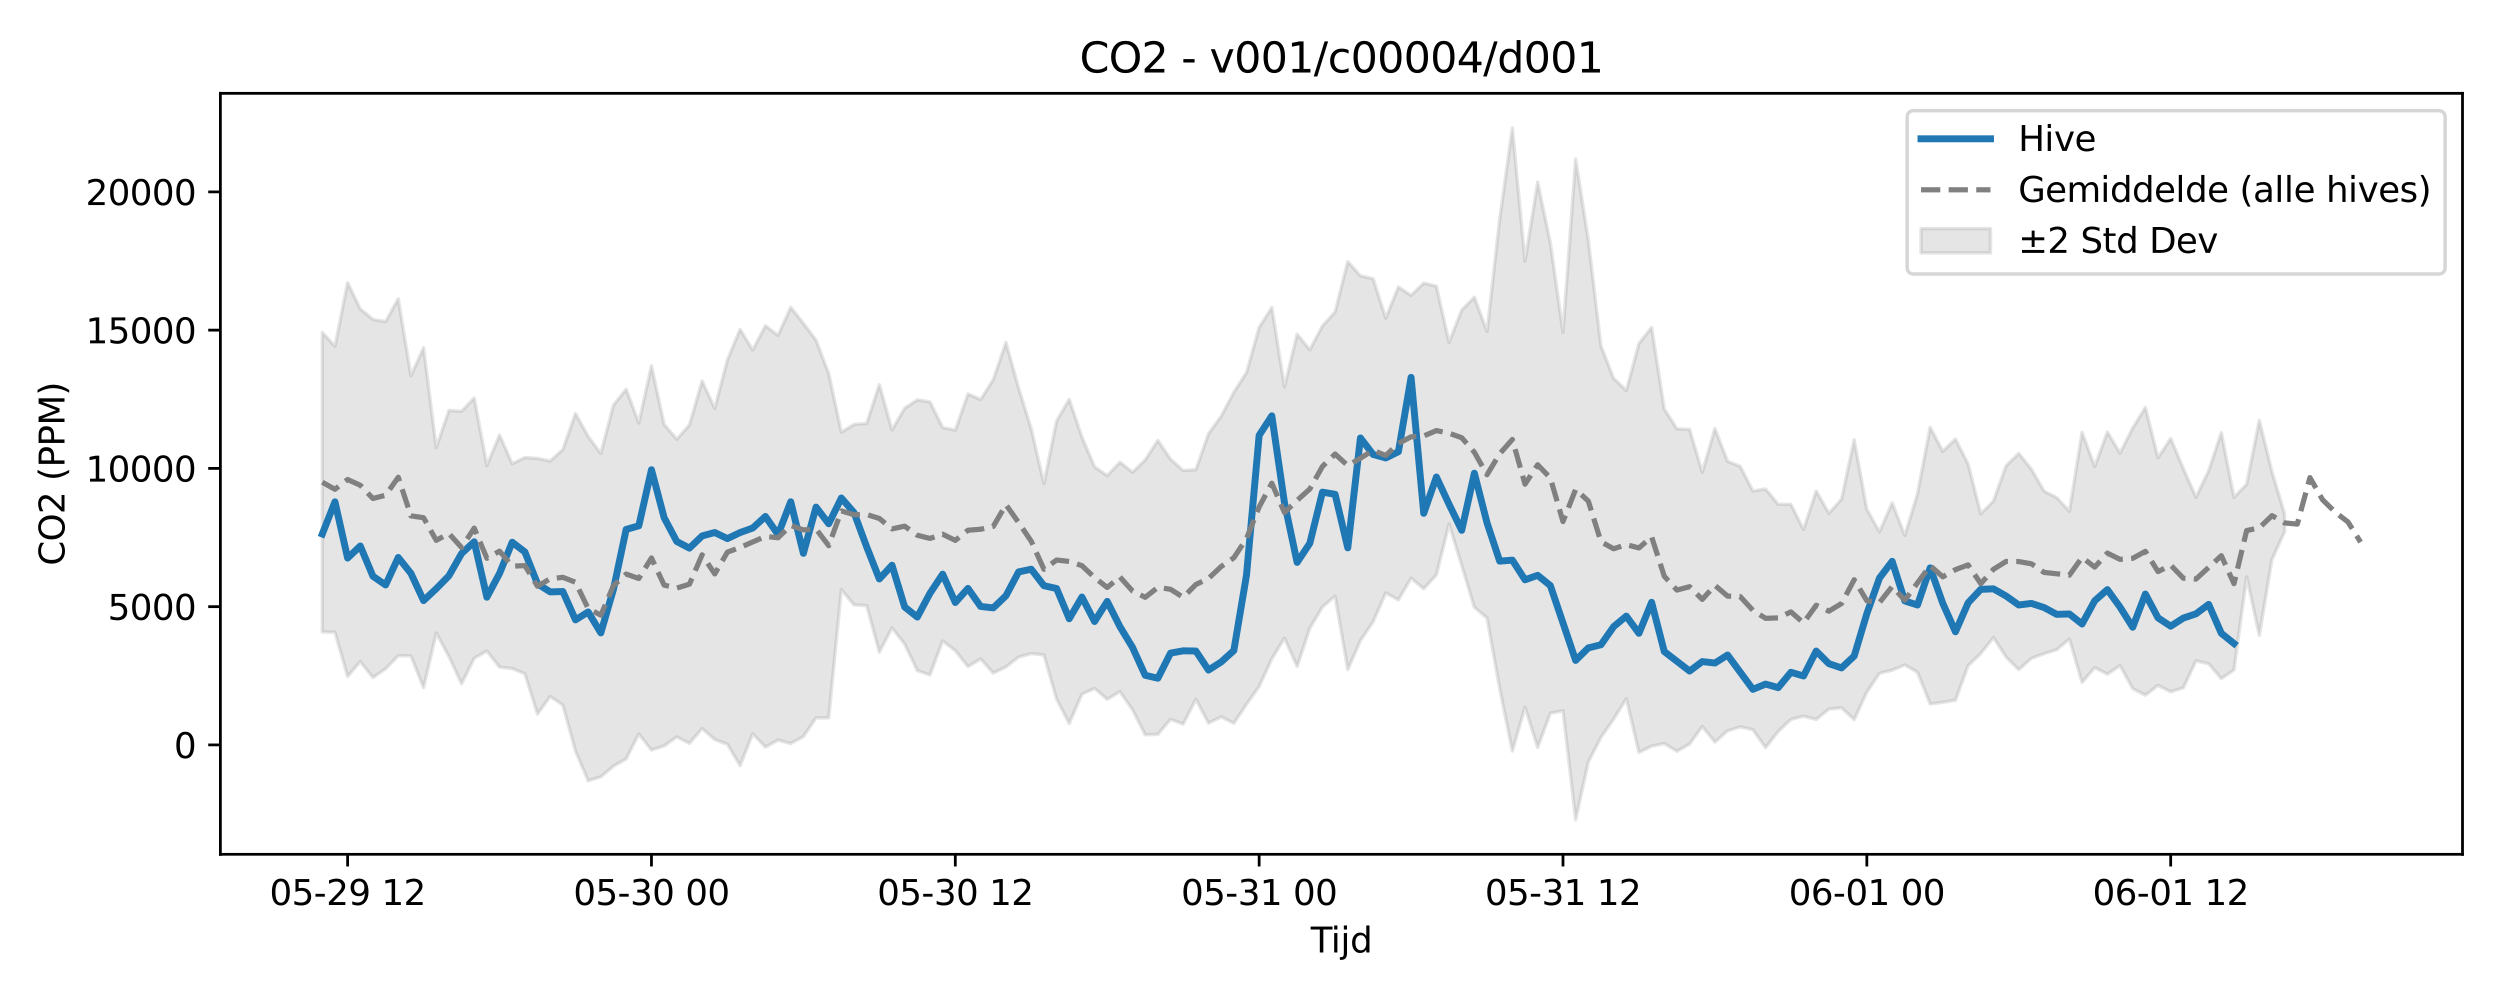 <?xml version="1.0" encoding="utf-8" standalone="no"?>
<!DOCTYPE svg PUBLIC "-//W3C//DTD SVG 1.1//EN"
  "http://www.w3.org/Graphics/SVG/1.1/DTD/svg11.dtd">
<svg xmlns:xlink="http://www.w3.org/1999/xlink" width="720pt" height="288pt" viewBox="0 0 720 288" xmlns="http://www.w3.org/2000/svg" version="1.1">
 <defs>
  <style type="text/css">*{stroke-linejoin: round; stroke-linecap: butt}</style>
 </defs>
 <g id="figure_1">
  <g id="patch_1">
   <path d="M 0 288 
L 720 288 
L 720 0 
L 0 0 
z
" style="fill: #ffffff"/>
  </g>
  <g id="axes_1">
   <g id="patch_2">
    <path d="M 63.47 246.04 
L 709.2 246.04 
L 709.2 26.88 
L 63.47 26.88 
z
" style="fill: #ffffff"/>
   </g>
   <g id="FillBetweenPolyCollection_1">
    <defs>
     <path id="m8e16c8b03c" d="M 92.821 -192.257 
L 92.821 -105.99 
L 96.467 -105.894 
L 100.114 -93.197 
L 103.76 -97.458 
L 107.406 -92.873 
L 111.052 -95.372 
L 114.698 -99.13 
L 118.344 -99.101 
L 121.99 -89.948 
L 125.637 -105.678 
L 129.283 -98.942 
L 132.929 -91.073 
L 136.575 -98.425 
L 140.221 -100.494 
L 143.867 -95.855 
L 147.513 -95.465 
L 151.159 -93.954 
L 154.806 -82.367 
L 158.452 -87.41 
L 162.098 -84.939 
L 165.744 -71.693 
L 169.39 -63.141 
L 173.036 -64.275 
L 176.682 -67.36 
L 180.329 -69.436 
L 183.975 -76.611 
L 187.621 -71.987 
L 191.267 -73.183 
L 194.913 -75.78 
L 198.559 -73.886 
L 202.205 -78.175 
L 205.851 -75.025 
L 209.498 -73.644 
L 213.144 -67.498 
L 216.79 -76.706 
L 220.436 -72.837 
L 224.082 -74.846 
L 227.728 -73.859 
L 231.374 -75.872 
L 235.021 -81.246 
L 238.667 -81.267 
L 242.313 -118.189 
L 245.959 -113.771 
L 249.605 -113.6 
L 253.251 -100.159 
L 256.897 -107.176 
L 260.543 -102.512 
L 264.19 -94.858 
L 267.836 -93.627 
L 271.482 -103.417 
L 275.128 -100.609 
L 278.774 -96.029 
L 282.42 -98.224 
L 286.066 -94.155 
L 289.712 -95.912 
L 293.359 -98.771 
L 297.005 -99.751 
L 300.651 -99.376 
L 304.297 -86.657 
L 307.943 -79.624 
L 311.589 -88.085 
L 315.235 -89.747 
L 318.882 -86.605 
L 322.528 -88.816 
L 326.174 -83.571 
L 329.82 -76.383 
L 333.466 -76.519 
L 337.112 -80.82 
L 340.758 -79.477 
L 344.404 -86.599 
L 348.051 -79.742 
L 351.697 -81.551 
L 355.343 -79.695 
L 358.989 -85.127 
L 362.635 -90.304 
L 366.281 -98.219 
L 369.927 -104.205 
L 373.574 -96.044 
L 377.22 -107.08 
L 380.866 -113.195 
L 384.512 -116.335 
L 388.158 -95.151 
L 391.804 -103.497 
L 395.45 -108.905 
L 399.096 -117.235 
L 402.743 -115.233 
L 406.389 -121.488 
L 410.035 -118.427 
L 413.681 -122.42 
L 417.327 -137.067 
L 420.973 -125.183 
L 424.619 -113.085 
L 428.266 -110.001 
L 431.912 -89.713 
L 435.558 -71.7 
L 439.204 -84.316 
L 442.85 -72.768 
L 446.496 -82.601 
L 450.142 -83.304 
L 453.788 -51.922 
L 457.435 -68.562 
L 461.081 -75.65 
L 464.727 -80.87 
L 468.373 -86.763 
L 472.019 -71.301 
L 475.665 -73.111 
L 479.311 -73.869 
L 482.958 -71.629 
L 486.604 -73.724 
L 490.25 -78.782 
L 493.896 -74.279 
L 497.542 -77.502 
L 501.188 -78.667 
L 504.834 -77.838 
L 508.48 -72.668 
L 512.127 -77.336 
L 515.773 -80.811 
L 519.419 -81.745 
L 523.065 -80.799 
L 526.711 -83.781 
L 530.357 -84.152 
L 534.003 -80.753 
L 537.649 -88.667 
L 541.296 -94.09 
L 544.942 -94.985 
L 548.588 -96.492 
L 552.234 -94.39 
L 555.88 -85.267 
L 559.526 -85.727 
L 563.172 -86.34 
L 566.819 -96.282 
L 570.465 -99.778 
L 574.111 -104.398 
L 577.757 -98.752 
L 581.403 -95.131 
L 585.049 -98.405 
L 588.695 -99.74 
L 592.341 -100.87 
L 595.988 -103.971 
L 599.634 -91.457 
L 603.28 -95.737 
L 606.926 -93.824 
L 610.572 -96.32 
L 614.218 -89.676 
L 617.864 -87.791 
L 621.511 -90.602 
L 625.157 -88.768 
L 628.803 -89.904 
L 632.449 -97.682 
L 636.095 -96.831 
L 639.741 -92.548 
L 643.387 -95.051 
L 647.033 -121.858 
L 650.68 -104.992 
L 654.326 -126.837 
L 657.972 -134.862 
L 657.972 -139.937 
L 657.972 -139.937 
L 654.326 -152.159 
L 650.68 -166.961 
L 647.033 -148.536 
L 643.387 -144.757 
L 639.741 -163.37 
L 636.095 -152.459 
L 632.449 -144.768 
L 628.803 -153.038 
L 625.157 -161.717 
L 621.511 -156.164 
L 617.864 -170.634 
L 614.218 -164.734 
L 610.572 -157.496 
L 606.926 -163.586 
L 603.28 -153.614 
L 599.634 -163.489 
L 595.988 -140.756 
L 592.341 -144.681 
L 588.695 -146.538 
L 585.049 -152.852 
L 581.403 -157.408 
L 577.757 -153.861 
L 574.111 -143.687 
L 570.465 -140.007 
L 566.819 -154.355 
L 563.172 -161.549 
L 559.526 -158.014 
L 555.88 -164.933 
L 552.234 -145.781 
L 548.588 -133.8 
L 544.942 -143.188 
L 541.296 -134.823 
L 537.649 -141.303 
L 534.003 -161.325 
L 530.357 -144.22 
L 526.711 -140.188 
L 523.065 -146.579 
L 519.419 -135.495 
L 515.773 -142.749 
L 512.127 -142.751 
L 508.48 -147.178 
L 504.834 -146.598 
L 501.188 -153.692 
L 497.542 -155.138 
L 493.896 -164.575 
L 490.25 -151.958 
L 486.604 -164.339 
L 482.958 -164.493 
L 479.311 -170.208 
L 475.665 -193.689 
L 472.019 -189.083 
L 468.373 -175.531 
L 464.727 -179.03 
L 461.081 -188.304 
L 457.435 -218.811 
L 453.788 -242.199 
L 450.142 -192.287 
L 446.496 -218.107 
L 442.85 -235.524 
L 439.204 -212.795 
L 435.558 -251.158 
L 431.912 -224.921 
L 428.266 -192.546 
L 424.619 -202.408 
L 420.973 -198.702 
L 417.327 -189.408 
L 413.681 -205.574 
L 410.035 -206.46 
L 406.389 -202.915 
L 402.743 -205.356 
L 399.096 -196.381 
L 395.45 -207.728 
L 391.804 -208.551 
L 388.158 -212.655 
L 384.512 -198.155 
L 380.866 -194.141 
L 377.22 -187.254 
L 373.574 -191.743 
L 369.927 -176.579 
L 366.281 -199.451 
L 362.635 -193.696 
L 358.989 -180.675 
L 355.343 -175.017 
L 351.697 -168.133 
L 348.051 -163.066 
L 344.404 -152.728 
L 340.758 -152.481 
L 337.112 -155.745 
L 333.466 -161.154 
L 329.82 -155.549 
L 326.174 -152.002 
L 322.528 -154.885 
L 318.882 -151.012 
L 315.235 -153.552 
L 311.589 -162.116 
L 307.943 -172.989 
L 304.297 -166.77 
L 300.651 -148.71 
L 297.005 -164.48 
L 293.359 -176.213 
L 289.712 -189.406 
L 286.066 -178.653 
L 282.42 -172.926 
L 278.774 -174.547 
L 275.128 -164.127 
L 271.482 -164.88 
L 267.836 -172.238 
L 264.19 -172.831 
L 260.543 -170.418 
L 256.897 -164.184 
L 253.251 -177.209 
L 249.605 -166.044 
L 245.959 -165.766 
L 242.313 -163.523 
L 238.667 -180.419 
L 235.021 -190.023 
L 231.374 -194.892 
L 227.728 -199.475 
L 224.082 -191.406 
L 220.436 -194.183 
L 216.79 -187.211 
L 213.144 -193.154 
L 209.498 -184.334 
L 205.851 -170.399 
L 202.205 -178.251 
L 198.559 -165.634 
L 194.913 -161.48 
L 191.267 -165.787 
L 187.621 -182.633 
L 183.975 -166.181 
L 180.329 -175.899 
L 176.682 -171.351 
L 173.036 -157.384 
L 169.39 -162.318 
L 165.744 -168.92 
L 162.098 -158.513 
L 158.452 -155.232 
L 154.806 -155.971 
L 151.159 -156.246 
L 147.513 -154.419 
L 143.867 -162.709 
L 140.221 -153.933 
L 136.575 -173.377 
L 132.929 -169.549 
L 129.283 -169.792 
L 125.637 -159.074 
L 121.99 -187.856 
L 118.344 -179.757 
L 114.698 -201.97 
L 111.052 -195.369 
L 107.406 -195.995 
L 103.76 -199.028 
L 100.114 -206.611 
L 96.467 -188.272 
L 92.821 -192.257 
z
" style="stroke: #808080; stroke-opacity: 0.2"/>
    </defs>
    <g clip-path="url(#pacf9f72d24)">
     <use xlink:href="#m8e16c8b03c" x="0" y="288" style="fill: #808080; fill-opacity: 0.2; stroke: #808080; stroke-opacity: 0.2"/>
    </g>
   </g>
   <g id="matplotlib.axis_1">
    <g id="xtick_1">
     <g id="line2d_1">
      <defs>
       <path id="m356af8d059" d="M 0 0 
L 0 3.5 
" style="stroke: #000000; stroke-width: 0.8"/>
      </defs>
      <g>
       <use xlink:href="#m356af8d059" x="100.114" y="246.04" style="stroke: #000000; stroke-width: 0.8"/>
      </g>
     </g>
     <g id="text_1">
      <!-- 05-29 12 -->
      <g transform="translate(77.633 260.638) scale(0.1 -0.1)">
       <defs>
        <path id="DejaVuSans-30" d="M 2034 4250 
Q 1547 4250 1301 3770 
Q 1056 3291 1056 2328 
Q 1056 1369 1301 889 
Q 1547 409 2034 409 
Q 2525 409 2770 889 
Q 3016 1369 3016 2328 
Q 3016 3291 2770 3770 
Q 2525 4250 2034 4250 
z
M 2034 4750 
Q 2819 4750 3233 4129 
Q 3647 3509 3647 2328 
Q 3647 1150 3233 529 
Q 2819 -91 2034 -91 
Q 1250 -91 836 529 
Q 422 1150 422 2328 
Q 422 3509 836 4129 
Q 1250 4750 2034 4750 
z
" transform="scale(0.016)"/>
        <path id="DejaVuSans-35" d="M 691 4666 
L 3169 4666 
L 3169 4134 
L 1269 4134 
L 1269 2991 
Q 1406 3038 1543 3061 
Q 1681 3084 1819 3084 
Q 2600 3084 3056 2656 
Q 3513 2228 3513 1497 
Q 3513 744 3044 326 
Q 2575 -91 1722 -91 
Q 1428 -91 1123 -41 
Q 819 9 494 109 
L 494 744 
Q 775 591 1075 516 
Q 1375 441 1709 441 
Q 2250 441 2565 725 
Q 2881 1009 2881 1497 
Q 2881 1984 2565 2268 
Q 2250 2553 1709 2553 
Q 1456 2553 1204 2497 
Q 953 2441 691 2322 
L 691 4666 
z
" transform="scale(0.016)"/>
        <path id="DejaVuSans-2d" d="M 313 2009 
L 1997 2009 
L 1997 1497 
L 313 1497 
L 313 2009 
z
" transform="scale(0.016)"/>
        <path id="DejaVuSans-32" d="M 1228 531 
L 3431 531 
L 3431 0 
L 469 0 
L 469 531 
Q 828 903 1448 1529 
Q 2069 2156 2228 2338 
Q 2531 2678 2651 2914 
Q 2772 3150 2772 3378 
Q 2772 3750 2511 3984 
Q 2250 4219 1831 4219 
Q 1534 4219 1204 4116 
Q 875 4013 500 3803 
L 500 4441 
Q 881 4594 1212 4672 
Q 1544 4750 1819 4750 
Q 2544 4750 2975 4387 
Q 3406 4025 3406 3419 
Q 3406 3131 3298 2873 
Q 3191 2616 2906 2266 
Q 2828 2175 2409 1742 
Q 1991 1309 1228 531 
z
" transform="scale(0.016)"/>
        <path id="DejaVuSans-39" d="M 703 97 
L 703 672 
Q 941 559 1184 500 
Q 1428 441 1663 441 
Q 2288 441 2617 861 
Q 2947 1281 2994 2138 
Q 2813 1869 2534 1725 
Q 2256 1581 1919 1581 
Q 1219 1581 811 2004 
Q 403 2428 403 3163 
Q 403 3881 828 4315 
Q 1253 4750 1959 4750 
Q 2769 4750 3195 4129 
Q 3622 3509 3622 2328 
Q 3622 1225 3098 567 
Q 2575 -91 1691 -91 
Q 1453 -91 1209 -44 
Q 966 3 703 97 
z
M 1959 2075 
Q 2384 2075 2632 2365 
Q 2881 2656 2881 3163 
Q 2881 3666 2632 3958 
Q 2384 4250 1959 4250 
Q 1534 4250 1286 3958 
Q 1038 3666 1038 3163 
Q 1038 2656 1286 2365 
Q 1534 2075 1959 2075 
z
" transform="scale(0.016)"/>
        <path id="DejaVuSans-20" transform="scale(0.016)"/>
        <path id="DejaVuSans-31" d="M 794 531 
L 1825 531 
L 1825 4091 
L 703 3866 
L 703 4441 
L 1819 4666 
L 2450 4666 
L 2450 531 
L 3481 531 
L 3481 0 
L 794 0 
L 794 531 
z
" transform="scale(0.016)"/>
       </defs>
       <use xlink:href="#DejaVuSans-30"/>
       <use xlink:href="#DejaVuSans-35" transform="translate(63.623 0)"/>
       <use xlink:href="#DejaVuSans-2d" transform="translate(127.246 0)"/>
       <use xlink:href="#DejaVuSans-32" transform="translate(163.33 0)"/>
       <use xlink:href="#DejaVuSans-39" transform="translate(226.953 0)"/>
       <use xlink:href="#DejaVuSans-20" transform="translate(290.576 0)"/>
       <use xlink:href="#DejaVuSans-31" transform="translate(322.363 0)"/>
       <use xlink:href="#DejaVuSans-32" transform="translate(385.986 0)"/>
      </g>
     </g>
    </g>
    <g id="xtick_2">
     <g id="line2d_2">
      <g>
       <use xlink:href="#m356af8d059" x="187.621" y="246.04" style="stroke: #000000; stroke-width: 0.8"/>
      </g>
     </g>
     <g id="text_2">
      <!-- 05-30 00 -->
      <g transform="translate(165.14 260.638) scale(0.1 -0.1)">
       <defs>
        <path id="DejaVuSans-33" d="M 2597 2516 
Q 3050 2419 3304 2112 
Q 3559 1806 3559 1356 
Q 3559 666 3084 287 
Q 2609 -91 1734 -91 
Q 1441 -91 1130 -33 
Q 819 25 488 141 
L 488 750 
Q 750 597 1062 519 
Q 1375 441 1716 441 
Q 2309 441 2620 675 
Q 2931 909 2931 1356 
Q 2931 1769 2642 2001 
Q 2353 2234 1838 2234 
L 1294 2234 
L 1294 2753 
L 1863 2753 
Q 2328 2753 2575 2939 
Q 2822 3125 2822 3475 
Q 2822 3834 2567 4026 
Q 2313 4219 1838 4219 
Q 1578 4219 1281 4162 
Q 984 4106 628 3988 
L 628 4550 
Q 988 4650 1302 4700 
Q 1616 4750 1894 4750 
Q 2613 4750 3031 4423 
Q 3450 4097 3450 3541 
Q 3450 3153 3228 2886 
Q 3006 2619 2597 2516 
z
" transform="scale(0.016)"/>
       </defs>
       <use xlink:href="#DejaVuSans-30"/>
       <use xlink:href="#DejaVuSans-35" transform="translate(63.623 0)"/>
       <use xlink:href="#DejaVuSans-2d" transform="translate(127.246 0)"/>
       <use xlink:href="#DejaVuSans-33" transform="translate(163.33 0)"/>
       <use xlink:href="#DejaVuSans-30" transform="translate(226.953 0)"/>
       <use xlink:href="#DejaVuSans-20" transform="translate(290.576 0)"/>
       <use xlink:href="#DejaVuSans-30" transform="translate(322.363 0)"/>
       <use xlink:href="#DejaVuSans-30" transform="translate(385.986 0)"/>
      </g>
     </g>
    </g>
    <g id="xtick_3">
     <g id="line2d_3">
      <g>
       <use xlink:href="#m356af8d059" x="275.128" y="246.04" style="stroke: #000000; stroke-width: 0.8"/>
      </g>
     </g>
     <g id="text_3">
      <!-- 05-30 12 -->
      <g transform="translate(252.648 260.638) scale(0.1 -0.1)">
       <use xlink:href="#DejaVuSans-30"/>
       <use xlink:href="#DejaVuSans-35" transform="translate(63.623 0)"/>
       <use xlink:href="#DejaVuSans-2d" transform="translate(127.246 0)"/>
       <use xlink:href="#DejaVuSans-33" transform="translate(163.33 0)"/>
       <use xlink:href="#DejaVuSans-30" transform="translate(226.953 0)"/>
       <use xlink:href="#DejaVuSans-20" transform="translate(290.576 0)"/>
       <use xlink:href="#DejaVuSans-31" transform="translate(322.363 0)"/>
       <use xlink:href="#DejaVuSans-32" transform="translate(385.986 0)"/>
      </g>
     </g>
    </g>
    <g id="xtick_4">
     <g id="line2d_4">
      <g>
       <use xlink:href="#m356af8d059" x="362.635" y="246.04" style="stroke: #000000; stroke-width: 0.8"/>
      </g>
     </g>
     <g id="text_4">
      <!-- 05-31 00 -->
      <g transform="translate(340.155 260.638) scale(0.1 -0.1)">
       <use xlink:href="#DejaVuSans-30"/>
       <use xlink:href="#DejaVuSans-35" transform="translate(63.623 0)"/>
       <use xlink:href="#DejaVuSans-2d" transform="translate(127.246 0)"/>
       <use xlink:href="#DejaVuSans-33" transform="translate(163.33 0)"/>
       <use xlink:href="#DejaVuSans-31" transform="translate(226.953 0)"/>
       <use xlink:href="#DejaVuSans-20" transform="translate(290.576 0)"/>
       <use xlink:href="#DejaVuSans-30" transform="translate(322.363 0)"/>
       <use xlink:href="#DejaVuSans-30" transform="translate(385.986 0)"/>
      </g>
     </g>
    </g>
    <g id="xtick_5">
     <g id="line2d_5">
      <g>
       <use xlink:href="#m356af8d059" x="450.142" y="246.04" style="stroke: #000000; stroke-width: 0.8"/>
      </g>
     </g>
     <g id="text_5">
      <!-- 05-31 12 -->
      <g transform="translate(427.662 260.638) scale(0.1 -0.1)">
       <use xlink:href="#DejaVuSans-30"/>
       <use xlink:href="#DejaVuSans-35" transform="translate(63.623 0)"/>
       <use xlink:href="#DejaVuSans-2d" transform="translate(127.246 0)"/>
       <use xlink:href="#DejaVuSans-33" transform="translate(163.33 0)"/>
       <use xlink:href="#DejaVuSans-31" transform="translate(226.953 0)"/>
       <use xlink:href="#DejaVuSans-20" transform="translate(290.576 0)"/>
       <use xlink:href="#DejaVuSans-31" transform="translate(322.363 0)"/>
       <use xlink:href="#DejaVuSans-32" transform="translate(385.986 0)"/>
      </g>
     </g>
    </g>
    <g id="xtick_6">
     <g id="line2d_6">
      <g>
       <use xlink:href="#m356af8d059" x="537.649" y="246.04" style="stroke: #000000; stroke-width: 0.8"/>
      </g>
     </g>
     <g id="text_6">
      <!-- 06-01 00 -->
      <g transform="translate(515.169 260.638) scale(0.1 -0.1)">
       <defs>
        <path id="DejaVuSans-36" d="M 2113 2584 
Q 1688 2584 1439 2293 
Q 1191 2003 1191 1497 
Q 1191 994 1439 701 
Q 1688 409 2113 409 
Q 2538 409 2786 701 
Q 3034 994 3034 1497 
Q 3034 2003 2786 2293 
Q 2538 2584 2113 2584 
z
M 3366 4563 
L 3366 3988 
Q 3128 4100 2886 4159 
Q 2644 4219 2406 4219 
Q 1781 4219 1451 3797 
Q 1122 3375 1075 2522 
Q 1259 2794 1537 2939 
Q 1816 3084 2150 3084 
Q 2853 3084 3261 2657 
Q 3669 2231 3669 1497 
Q 3669 778 3244 343 
Q 2819 -91 2113 -91 
Q 1303 -91 875 529 
Q 447 1150 447 2328 
Q 447 3434 972 4092 
Q 1497 4750 2381 4750 
Q 2619 4750 2861 4703 
Q 3103 4656 3366 4563 
z
" transform="scale(0.016)"/>
       </defs>
       <use xlink:href="#DejaVuSans-30"/>
       <use xlink:href="#DejaVuSans-36" transform="translate(63.623 0)"/>
       <use xlink:href="#DejaVuSans-2d" transform="translate(127.246 0)"/>
       <use xlink:href="#DejaVuSans-30" transform="translate(163.33 0)"/>
       <use xlink:href="#DejaVuSans-31" transform="translate(226.953 0)"/>
       <use xlink:href="#DejaVuSans-20" transform="translate(290.576 0)"/>
       <use xlink:href="#DejaVuSans-30" transform="translate(322.363 0)"/>
       <use xlink:href="#DejaVuSans-30" transform="translate(385.986 0)"/>
      </g>
     </g>
    </g>
    <g id="xtick_7">
     <g id="line2d_7">
      <g>
       <use xlink:href="#m356af8d059" x="625.157" y="246.04" style="stroke: #000000; stroke-width: 0.8"/>
      </g>
     </g>
     <g id="text_7">
      <!-- 06-01 12 -->
      <g transform="translate(602.676 260.638) scale(0.1 -0.1)">
       <use xlink:href="#DejaVuSans-30"/>
       <use xlink:href="#DejaVuSans-36" transform="translate(63.623 0)"/>
       <use xlink:href="#DejaVuSans-2d" transform="translate(127.246 0)"/>
       <use xlink:href="#DejaVuSans-30" transform="translate(163.33 0)"/>
       <use xlink:href="#DejaVuSans-31" transform="translate(226.953 0)"/>
       <use xlink:href="#DejaVuSans-20" transform="translate(290.576 0)"/>
       <use xlink:href="#DejaVuSans-31" transform="translate(322.363 0)"/>
       <use xlink:href="#DejaVuSans-32" transform="translate(385.986 0)"/>
      </g>
     </g>
    </g>
    <g id="text_8">
     <!-- Tijd -->
     <g transform="translate(377.485 274.317) scale(0.1 -0.1)">
      <defs>
       <path id="DejaVuSans-54" d="M -19 4666 
L 3928 4666 
L 3928 4134 
L 2272 4134 
L 2272 0 
L 1638 0 
L 1638 4134 
L -19 4134 
L -19 4666 
z
" transform="scale(0.016)"/>
       <path id="DejaVuSans-69" d="M 603 3500 
L 1178 3500 
L 1178 0 
L 603 0 
L 603 3500 
z
M 603 4863 
L 1178 4863 
L 1178 4134 
L 603 4134 
L 603 4863 
z
" transform="scale(0.016)"/>
       <path id="DejaVuSans-6a" d="M 603 3500 
L 1178 3500 
L 1178 -63 
Q 1178 -731 923 -1031 
Q 669 -1331 103 -1331 
L -116 -1331 
L -116 -844 
L 38 -844 
Q 366 -844 484 -692 
Q 603 -541 603 -63 
L 603 3500 
z
M 603 4863 
L 1178 4863 
L 1178 4134 
L 603 4134 
L 603 4863 
z
" transform="scale(0.016)"/>
       <path id="DejaVuSans-64" d="M 2906 2969 
L 2906 4863 
L 3481 4863 
L 3481 0 
L 2906 0 
L 2906 525 
Q 2725 213 2448 61 
Q 2172 -91 1784 -91 
Q 1150 -91 751 415 
Q 353 922 353 1747 
Q 353 2572 751 3078 
Q 1150 3584 1784 3584 
Q 2172 3584 2448 3432 
Q 2725 3281 2906 2969 
z
M 947 1747 
Q 947 1113 1208 752 
Q 1469 391 1925 391 
Q 2381 391 2643 752 
Q 2906 1113 2906 1747 
Q 2906 2381 2643 2742 
Q 2381 3103 1925 3103 
Q 1469 3103 1208 2742 
Q 947 2381 947 1747 
z
" transform="scale(0.016)"/>
      </defs>
      <use xlink:href="#DejaVuSans-54"/>
      <use xlink:href="#DejaVuSans-69" transform="translate(57.959 0)"/>
      <use xlink:href="#DejaVuSans-6a" transform="translate(85.742 0)"/>
      <use xlink:href="#DejaVuSans-64" transform="translate(113.525 0)"/>
     </g>
    </g>
   </g>
   <g id="matplotlib.axis_2">
    <g id="ytick_1">
     <g id="line2d_8">
      <defs>
       <path id="m0a8fae3e2f" d="M 0 0 
L -3.5 0 
" style="stroke: #000000; stroke-width: 0.8"/>
      </defs>
      <g>
       <use xlink:href="#m0a8fae3e2f" x="63.47" y="214.532" style="stroke: #000000; stroke-width: 0.8"/>
      </g>
     </g>
     <g id="text_9">
      <!-- 0 -->
      <g transform="translate(50.108 218.331) scale(0.1 -0.1)">
       <use xlink:href="#DejaVuSans-30"/>
      </g>
     </g>
    </g>
    <g id="ytick_2">
     <g id="line2d_9">
      <g>
       <use xlink:href="#m0a8fae3e2f" x="63.47" y="174.716" style="stroke: #000000; stroke-width: 0.8"/>
      </g>
     </g>
     <g id="text_10">
      <!-- 5000 -->
      <g transform="translate(31.02 178.515) scale(0.1 -0.1)">
       <use xlink:href="#DejaVuSans-35"/>
       <use xlink:href="#DejaVuSans-30" transform="translate(63.623 0)"/>
       <use xlink:href="#DejaVuSans-30" transform="translate(127.246 0)"/>
       <use xlink:href="#DejaVuSans-30" transform="translate(190.869 0)"/>
      </g>
     </g>
    </g>
    <g id="ytick_3">
     <g id="line2d_10">
      <g>
       <use xlink:href="#m0a8fae3e2f" x="63.47" y="134.9" style="stroke: #000000; stroke-width: 0.8"/>
      </g>
     </g>
     <g id="text_11">
      <!-- 10000 -->
      <g transform="translate(24.657 138.699) scale(0.1 -0.1)">
       <use xlink:href="#DejaVuSans-31"/>
       <use xlink:href="#DejaVuSans-30" transform="translate(63.623 0)"/>
       <use xlink:href="#DejaVuSans-30" transform="translate(127.246 0)"/>
       <use xlink:href="#DejaVuSans-30" transform="translate(190.869 0)"/>
       <use xlink:href="#DejaVuSans-30" transform="translate(254.492 0)"/>
      </g>
     </g>
    </g>
    <g id="ytick_4">
     <g id="line2d_11">
      <g>
       <use xlink:href="#m0a8fae3e2f" x="63.47" y="95.084" style="stroke: #000000; stroke-width: 0.8"/>
      </g>
     </g>
     <g id="text_12">
      <!-- 15000 -->
      <g transform="translate(24.657 98.883) scale(0.1 -0.1)">
       <use xlink:href="#DejaVuSans-31"/>
       <use xlink:href="#DejaVuSans-35" transform="translate(63.623 0)"/>
       <use xlink:href="#DejaVuSans-30" transform="translate(127.246 0)"/>
       <use xlink:href="#DejaVuSans-30" transform="translate(190.869 0)"/>
       <use xlink:href="#DejaVuSans-30" transform="translate(254.492 0)"/>
      </g>
     </g>
    </g>
    <g id="ytick_5">
     <g id="line2d_12">
      <g>
       <use xlink:href="#m0a8fae3e2f" x="63.47" y="55.268" style="stroke: #000000; stroke-width: 0.8"/>
      </g>
     </g>
     <g id="text_13">
      <!-- 20000 -->
      <g transform="translate(24.657 59.067) scale(0.1 -0.1)">
       <use xlink:href="#DejaVuSans-32"/>
       <use xlink:href="#DejaVuSans-30" transform="translate(63.623 0)"/>
       <use xlink:href="#DejaVuSans-30" transform="translate(127.246 0)"/>
       <use xlink:href="#DejaVuSans-30" transform="translate(190.869 0)"/>
       <use xlink:href="#DejaVuSans-30" transform="translate(254.492 0)"/>
      </g>
     </g>
    </g>
    <g id="text_14">
     <!-- CO2 (PPM) -->
     <g transform="translate(18.578 162.903) rotate(-90) scale(0.1 -0.1)">
      <defs>
       <path id="DejaVuSans-43" d="M 4122 4306 
L 4122 3641 
Q 3803 3938 3442 4084 
Q 3081 4231 2675 4231 
Q 1875 4231 1450 3742 
Q 1025 3253 1025 2328 
Q 1025 1406 1450 917 
Q 1875 428 2675 428 
Q 3081 428 3442 575 
Q 3803 722 4122 1019 
L 4122 359 
Q 3791 134 3420 21 
Q 3050 -91 2638 -91 
Q 1578 -91 968 557 
Q 359 1206 359 2328 
Q 359 3453 968 4101 
Q 1578 4750 2638 4750 
Q 3056 4750 3426 4639 
Q 3797 4528 4122 4306 
z
" transform="scale(0.016)"/>
       <path id="DejaVuSans-4f" d="M 2522 4238 
Q 1834 4238 1429 3725 
Q 1025 3213 1025 2328 
Q 1025 1447 1429 934 
Q 1834 422 2522 422 
Q 3209 422 3611 934 
Q 4013 1447 4013 2328 
Q 4013 3213 3611 3725 
Q 3209 4238 2522 4238 
z
M 2522 4750 
Q 3503 4750 4090 4092 
Q 4678 3434 4678 2328 
Q 4678 1225 4090 567 
Q 3503 -91 2522 -91 
Q 1538 -91 948 565 
Q 359 1222 359 2328 
Q 359 3434 948 4092 
Q 1538 4750 2522 4750 
z
" transform="scale(0.016)"/>
       <path id="DejaVuSans-28" d="M 1984 4856 
Q 1566 4138 1362 3434 
Q 1159 2731 1159 2009 
Q 1159 1288 1364 580 
Q 1569 -128 1984 -844 
L 1484 -844 
Q 1016 -109 783 600 
Q 550 1309 550 2009 
Q 550 2706 781 3412 
Q 1013 4119 1484 4856 
L 1984 4856 
z
" transform="scale(0.016)"/>
       <path id="DejaVuSans-50" d="M 1259 4147 
L 1259 2394 
L 2053 2394 
Q 2494 2394 2734 2622 
Q 2975 2850 2975 3272 
Q 2975 3691 2734 3919 
Q 2494 4147 2053 4147 
L 1259 4147 
z
M 628 4666 
L 2053 4666 
Q 2838 4666 3239 4311 
Q 3641 3956 3641 3272 
Q 3641 2581 3239 2228 
Q 2838 1875 2053 1875 
L 1259 1875 
L 1259 0 
L 628 0 
L 628 4666 
z
" transform="scale(0.016)"/>
       <path id="DejaVuSans-4d" d="M 628 4666 
L 1569 4666 
L 2759 1491 
L 3956 4666 
L 4897 4666 
L 4897 0 
L 4281 0 
L 4281 4097 
L 3078 897 
L 2444 897 
L 1241 4097 
L 1241 0 
L 628 0 
L 628 4666 
z
" transform="scale(0.016)"/>
       <path id="DejaVuSans-29" d="M 513 4856 
L 1013 4856 
Q 1481 4119 1714 3412 
Q 1947 2706 1947 2009 
Q 1947 1309 1714 600 
Q 1481 -109 1013 -844 
L 513 -844 
Q 928 -128 1133 580 
Q 1338 1288 1338 2009 
Q 1338 2731 1133 3434 
Q 928 4138 513 4856 
z
" transform="scale(0.016)"/>
      </defs>
      <use xlink:href="#DejaVuSans-43"/>
      <use xlink:href="#DejaVuSans-4f" transform="translate(69.824 0)"/>
      <use xlink:href="#DejaVuSans-32" transform="translate(148.535 0)"/>
      <use xlink:href="#DejaVuSans-20" transform="translate(212.158 0)"/>
      <use xlink:href="#DejaVuSans-28" transform="translate(243.945 0)"/>
      <use xlink:href="#DejaVuSans-50" transform="translate(282.959 0)"/>
      <use xlink:href="#DejaVuSans-50" transform="translate(343.262 0)"/>
      <use xlink:href="#DejaVuSans-4d" transform="translate(403.564 0)"/>
      <use xlink:href="#DejaVuSans-29" transform="translate(489.844 0)"/>
     </g>
    </g>
   </g>
   <g id="line2d_13">
    <path d="M 92.821 153.792 
L 96.467 144.531 
L 100.114 160.722 
L 103.76 157.252 
L 107.406 165.956 
L 111.052 168.469 
L 114.698 160.552 
L 118.344 165.12 
L 121.99 172.969 
L 125.637 169.548 
L 129.283 165.837 
L 132.929 159.418 
L 136.575 156.039 
L 140.221 171.996 
L 143.867 165.144 
L 147.513 156.169 
L 151.159 158.949 
L 154.806 168.146 
L 158.452 170.463 
L 162.098 170.36 
L 165.744 178.522 
L 169.39 176.242 
L 173.036 182.273 
L 176.682 169.696 
L 180.329 152.475 
L 183.975 151.434 
L 187.621 135.287 
L 191.267 149.088 
L 194.913 155.944 
L 198.559 157.863 
L 202.205 154.351 
L 205.851 153.366 
L 209.498 155.118 
L 213.144 153.38 
L 216.79 152.068 
L 220.436 148.737 
L 224.082 153.94 
L 227.728 144.514 
L 231.374 159.363 
L 235.021 146.046 
L 238.667 150.837 
L 242.313 143.431 
L 245.959 147.644 
L 249.605 157.513 
L 253.251 166.737 
L 256.897 162.79 
L 260.543 174.814 
L 264.19 177.712 
L 267.836 170.862 
L 271.482 165.356 
L 275.128 173.513 
L 278.774 169.465 
L 282.42 174.66 
L 286.066 175.063 
L 289.712 171.578 
L 293.359 164.706 
L 297.005 163.939 
L 300.651 168.68 
L 304.297 169.492 
L 307.943 178.201 
L 311.589 171.947 
L 315.235 178.992 
L 318.882 173.208 
L 322.528 180.449 
L 326.174 186.461 
L 329.82 194.488 
L 333.466 195.327 
L 337.112 188.099 
L 340.758 187.436 
L 344.404 187.491 
L 348.051 192.978 
L 351.697 190.642 
L 355.343 187.359 
L 358.989 165.659 
L 362.635 125.379 
L 366.281 119.762 
L 369.927 144.785 
L 373.574 161.967 
L 377.22 156.475 
L 380.866 141.738 
L 384.512 142.364 
L 388.158 157.781 
L 391.804 126.135 
L 395.45 130.886 
L 399.096 131.89 
L 402.743 130.087 
L 406.389 108.682 
L 410.035 147.832 
L 413.681 137.379 
L 417.327 145.236 
L 420.973 152.732 
L 424.619 136.289 
L 428.266 150.582 
L 431.912 161.608 
L 435.558 161.319 
L 439.204 166.989 
L 442.85 165.691 
L 446.496 168.645 
L 453.788 190.199 
L 457.435 186.591 
L 461.081 185.689 
L 464.727 180.469 
L 468.373 177.447 
L 472.019 182.396 
L 475.665 173.471 
L 479.311 187.645 
L 486.604 193.262 
L 490.25 190.539 
L 493.896 190.953 
L 497.542 188.651 
L 504.834 198.531 
L 508.48 197.021 
L 512.127 198.04 
L 515.773 193.618 
L 519.419 194.682 
L 523.065 187.505 
L 526.711 191.13 
L 530.357 192.359 
L 534.003 188.946 
L 537.649 176.738 
L 541.296 166.466 
L 544.942 161.661 
L 548.588 173.065 
L 552.234 174.243 
L 555.88 163.557 
L 559.526 173.768 
L 563.172 181.957 
L 566.819 173.609 
L 570.465 169.731 
L 574.111 169.582 
L 577.757 171.655 
L 581.403 174.235 
L 585.049 173.781 
L 588.695 174.976 
L 592.341 176.935 
L 595.988 176.826 
L 599.634 179.719 
L 603.28 173.017 
L 606.926 169.808 
L 610.572 174.851 
L 614.218 180.643 
L 617.864 171.087 
L 621.511 177.938 
L 625.157 180.348 
L 628.803 178.004 
L 632.449 176.781 
L 636.095 174.059 
L 639.741 182.395 
L 643.387 185.327 
L 643.387 185.327 
" clip-path="url(#pacf9f72d24)" style="fill: none; stroke: #1f77b4; stroke-width: 2; stroke-linecap: square"/>
   </g>
   <g id="line2d_14">
    <path d="M 92.821 138.876 
L 96.467 140.917 
L 100.114 138.096 
L 103.76 139.757 
L 107.406 143.566 
L 111.052 142.63 
L 114.698 137.45 
L 118.344 148.571 
L 121.99 149.098 
L 125.637 155.624 
L 129.283 153.633 
L 132.929 157.689 
L 136.575 152.099 
L 140.221 160.786 
L 143.867 158.718 
L 147.513 163.058 
L 151.159 162.9 
L 154.806 168.831 
L 158.452 166.679 
L 162.098 166.274 
L 165.744 167.694 
L 169.39 175.27 
L 173.036 177.171 
L 176.682 168.645 
L 180.329 165.332 
L 183.975 166.604 
L 187.621 160.69 
L 191.267 168.515 
L 194.913 169.37 
L 198.559 168.24 
L 202.205 159.787 
L 205.851 165.288 
L 209.498 159.011 
L 213.144 157.674 
L 220.436 154.49 
L 224.082 154.874 
L 227.728 151.333 
L 231.374 152.618 
L 235.021 152.365 
L 238.667 157.157 
L 242.313 147.144 
L 245.959 148.232 
L 249.605 148.178 
L 253.251 149.316 
L 256.897 152.32 
L 260.543 151.535 
L 264.19 154.156 
L 267.836 155.068 
L 271.482 153.852 
L 275.128 155.632 
L 278.774 152.712 
L 282.42 152.425 
L 286.066 151.596 
L 289.712 145.341 
L 293.359 150.508 
L 297.005 155.884 
L 300.651 163.957 
L 304.297 161.287 
L 307.943 161.694 
L 311.589 162.899 
L 315.235 166.351 
L 318.882 169.192 
L 322.528 166.15 
L 326.174 170.213 
L 329.82 172.034 
L 333.466 169.163 
L 337.112 169.717 
L 340.758 172.021 
L 344.404 168.336 
L 348.051 166.596 
L 351.697 163.158 
L 355.343 160.644 
L 358.989 155.099 
L 362.635 146 
L 366.281 139.165 
L 369.927 147.608 
L 373.574 144.107 
L 377.22 140.833 
L 380.866 134.332 
L 384.512 130.755 
L 388.158 134.097 
L 391.804 131.976 
L 395.45 129.683 
L 399.096 131.192 
L 402.743 127.706 
L 406.389 125.799 
L 410.035 125.557 
L 413.681 124.003 
L 417.327 124.762 
L 420.973 126.058 
L 424.619 130.253 
L 428.266 136.726 
L 431.912 130.683 
L 435.558 126.571 
L 439.204 139.445 
L 442.85 133.854 
L 446.496 137.646 
L 450.142 150.205 
L 453.788 140.94 
L 457.435 144.313 
L 461.081 156.023 
L 464.727 158.05 
L 468.373 156.853 
L 472.019 157.808 
L 475.665 154.6 
L 479.311 165.962 
L 482.958 169.939 
L 486.604 168.968 
L 490.25 172.63 
L 493.896 168.573 
L 497.542 171.68 
L 501.188 171.82 
L 504.834 175.782 
L 508.48 178.077 
L 512.127 177.956 
L 515.773 176.22 
L 519.419 179.38 
L 523.065 174.311 
L 526.711 176.016 
L 530.357 173.814 
L 534.003 166.961 
L 537.649 173.015 
L 541.296 173.543 
L 544.942 168.914 
L 548.588 172.854 
L 555.88 162.9 
L 559.526 166.13 
L 563.172 164.055 
L 566.819 162.682 
L 570.465 168.107 
L 574.111 163.957 
L 577.757 161.693 
L 581.403 161.731 
L 585.049 162.371 
L 588.695 164.861 
L 595.988 165.636 
L 599.634 160.527 
L 603.28 163.325 
L 606.926 159.295 
L 610.572 161.092 
L 614.218 160.795 
L 617.864 158.787 
L 621.511 164.617 
L 625.157 162.757 
L 628.803 166.529 
L 632.449 166.775 
L 639.741 160.041 
L 643.387 168.096 
L 647.033 152.803 
L 650.68 152.023 
L 654.326 148.502 
L 657.972 150.601 
L 661.618 150.94 
L 665.264 137.548 
L 668.91 143.941 
L 672.556 147.519 
L 676.203 150.311 
L 679.849 156.13 
L 679.849 156.13 
" clip-path="url(#pacf9f72d24)" style="fill: none; stroke-dasharray: 5.55,2.4; stroke-dashoffset: 0; stroke: #808080; stroke-width: 1.5"/>
   </g>
   <g id="patch_3">
    <path d="M 63.47 246.04 
L 63.47 26.88 
" style="fill: none; stroke: #000000; stroke-width: 0.8; stroke-linejoin: miter; stroke-linecap: square"/>
   </g>
   <g id="patch_4">
    <path d="M 709.2 246.04 
L 709.2 26.88 
" style="fill: none; stroke: #000000; stroke-width: 0.8; stroke-linejoin: miter; stroke-linecap: square"/>
   </g>
   <g id="patch_5">
    <path d="M 63.47 246.04 
L 709.2 246.04 
" style="fill: none; stroke: #000000; stroke-width: 0.8; stroke-linejoin: miter; stroke-linecap: square"/>
   </g>
   <g id="patch_6">
    <path d="M 63.47 26.88 
L 709.2 26.88 
" style="fill: none; stroke: #000000; stroke-width: 0.8; stroke-linejoin: miter; stroke-linecap: square"/>
   </g>
   <g id="text_15">
    <!-- CO2 - v001/c00004/d001 -->
    <g transform="translate(310.932 20.88) scale(0.12 -0.12)">
     <defs>
      <path id="DejaVuSans-76" d="M 191 3500 
L 800 3500 
L 1894 563 
L 2988 3500 
L 3597 3500 
L 2284 0 
L 1503 0 
L 191 3500 
z
" transform="scale(0.016)"/>
      <path id="DejaVuSans-2f" d="M 1625 4666 
L 2156 4666 
L 531 -594 
L 0 -594 
L 1625 4666 
z
" transform="scale(0.016)"/>
      <path id="DejaVuSans-63" d="M 3122 3366 
L 3122 2828 
Q 2878 2963 2633 3030 
Q 2388 3097 2138 3097 
Q 1578 3097 1268 2742 
Q 959 2388 959 1747 
Q 959 1106 1268 751 
Q 1578 397 2138 397 
Q 2388 397 2633 464 
Q 2878 531 3122 666 
L 3122 134 
Q 2881 22 2623 -34 
Q 2366 -91 2075 -91 
Q 1284 -91 818 406 
Q 353 903 353 1747 
Q 353 2603 823 3093 
Q 1294 3584 2113 3584 
Q 2378 3584 2631 3529 
Q 2884 3475 3122 3366 
z
" transform="scale(0.016)"/>
      <path id="DejaVuSans-34" d="M 2419 4116 
L 825 1625 
L 2419 1625 
L 2419 4116 
z
M 2253 4666 
L 3047 4666 
L 3047 1625 
L 3713 1625 
L 3713 1100 
L 3047 1100 
L 3047 0 
L 2419 0 
L 2419 1100 
L 313 1100 
L 313 1709 
L 2253 4666 
z
" transform="scale(0.016)"/>
     </defs>
     <use xlink:href="#DejaVuSans-43"/>
     <use xlink:href="#DejaVuSans-4f" transform="translate(69.824 0)"/>
     <use xlink:href="#DejaVuSans-32" transform="translate(148.535 0)"/>
     <use xlink:href="#DejaVuSans-20" transform="translate(212.158 0)"/>
     <use xlink:href="#DejaVuSans-2d" transform="translate(243.945 0)"/>
     <use xlink:href="#DejaVuSans-20" transform="translate(280.029 0)"/>
     <use xlink:href="#DejaVuSans-76" transform="translate(311.816 0)"/>
     <use xlink:href="#DejaVuSans-30" transform="translate(370.996 0)"/>
     <use xlink:href="#DejaVuSans-30" transform="translate(434.619 0)"/>
     <use xlink:href="#DejaVuSans-31" transform="translate(498.242 0)"/>
     <use xlink:href="#DejaVuSans-2f" transform="translate(561.865 0)"/>
     <use xlink:href="#DejaVuSans-63" transform="translate(595.557 0)"/>
     <use xlink:href="#DejaVuSans-30" transform="translate(650.537 0)"/>
     <use xlink:href="#DejaVuSans-30" transform="translate(714.16 0)"/>
     <use xlink:href="#DejaVuSans-30" transform="translate(777.783 0)"/>
     <use xlink:href="#DejaVuSans-30" transform="translate(841.406 0)"/>
     <use xlink:href="#DejaVuSans-34" transform="translate(905.029 0)"/>
     <use xlink:href="#DejaVuSans-2f" transform="translate(968.652 0)"/>
     <use xlink:href="#DejaVuSans-64" transform="translate(1002.344 0)"/>
     <use xlink:href="#DejaVuSans-30" transform="translate(1065.82 0)"/>
     <use xlink:href="#DejaVuSans-30" transform="translate(1129.443 0)"/>
     <use xlink:href="#DejaVuSans-31" transform="translate(1193.066 0)"/>
    </g>
   </g>
   <g id="legend_1">
    <g id="patch_7">
     <path d="M 551.256 78.914 
L 702.2 78.914 
Q 704.2 78.914 704.2 76.914 
L 704.2 33.88 
Q 704.2 31.88 702.2 31.88 
L 551.256 31.88 
Q 549.256 31.88 549.256 33.88 
L 549.256 76.914 
Q 549.256 78.914 551.256 78.914 
z
" style="fill: #ffffff; opacity: 0.8; stroke: #cccccc; stroke-linejoin: miter"/>
    </g>
    <g id="line2d_15">
     <path d="M 553.256 39.978 
L 563.256 39.978 
L 573.256 39.978 
" style="fill: none; stroke: #1f77b4; stroke-width: 2; stroke-linecap: square"/>
    </g>
    <g id="text_16">
     <!-- Hive -->
     <g transform="translate(581.256 43.478) scale(0.1 -0.1)">
      <defs>
       <path id="DejaVuSans-48" d="M 628 4666 
L 1259 4666 
L 1259 2753 
L 3553 2753 
L 3553 4666 
L 4184 4666 
L 4184 0 
L 3553 0 
L 3553 2222 
L 1259 2222 
L 1259 0 
L 628 0 
L 628 4666 
z
" transform="scale(0.016)"/>
       <path id="DejaVuSans-65" d="M 3597 1894 
L 3597 1613 
L 953 1613 
Q 991 1019 1311 708 
Q 1631 397 2203 397 
Q 2534 397 2845 478 
Q 3156 559 3463 722 
L 3463 178 
Q 3153 47 2828 -22 
Q 2503 -91 2169 -91 
Q 1331 -91 842 396 
Q 353 884 353 1716 
Q 353 2575 817 3079 
Q 1281 3584 2069 3584 
Q 2775 3584 3186 3129 
Q 3597 2675 3597 1894 
z
M 3022 2063 
Q 3016 2534 2758 2815 
Q 2500 3097 2075 3097 
Q 1594 3097 1305 2825 
Q 1016 2553 972 2059 
L 3022 2063 
z
" transform="scale(0.016)"/>
      </defs>
      <use xlink:href="#DejaVuSans-48"/>
      <use xlink:href="#DejaVuSans-69" transform="translate(75.195 0)"/>
      <use xlink:href="#DejaVuSans-76" transform="translate(102.979 0)"/>
      <use xlink:href="#DejaVuSans-65" transform="translate(162.158 0)"/>
     </g>
    </g>
    <g id="line2d_16">
     <path d="M 553.256 54.657 
L 563.256 54.657 
L 573.256 54.657 
" style="fill: none; stroke-dasharray: 5.55,2.4; stroke-dashoffset: 0; stroke: #808080; stroke-width: 1.5"/>
    </g>
    <g id="text_17">
     <!-- Gemiddelde (alle hives) -->
     <g transform="translate(581.256 58.157) scale(0.1 -0.1)">
      <defs>
       <path id="DejaVuSans-47" d="M 3809 666 
L 3809 1919 
L 2778 1919 
L 2778 2438 
L 4434 2438 
L 4434 434 
Q 4069 175 3628 42 
Q 3188 -91 2688 -91 
Q 1594 -91 976 548 
Q 359 1188 359 2328 
Q 359 3472 976 4111 
Q 1594 4750 2688 4750 
Q 3144 4750 3555 4637 
Q 3966 4525 4313 4306 
L 4313 3634 
Q 3963 3931 3569 4081 
Q 3175 4231 2741 4231 
Q 1884 4231 1454 3753 
Q 1025 3275 1025 2328 
Q 1025 1384 1454 906 
Q 1884 428 2741 428 
Q 3075 428 3337 486 
Q 3600 544 3809 666 
z
" transform="scale(0.016)"/>
       <path id="DejaVuSans-6d" d="M 3328 2828 
Q 3544 3216 3844 3400 
Q 4144 3584 4550 3584 
Q 5097 3584 5394 3201 
Q 5691 2819 5691 2113 
L 5691 0 
L 5113 0 
L 5113 2094 
Q 5113 2597 4934 2840 
Q 4756 3084 4391 3084 
Q 3944 3084 3684 2787 
Q 3425 2491 3425 1978 
L 3425 0 
L 2847 0 
L 2847 2094 
Q 2847 2600 2669 2842 
Q 2491 3084 2119 3084 
Q 1678 3084 1418 2786 
Q 1159 2488 1159 1978 
L 1159 0 
L 581 0 
L 581 3500 
L 1159 3500 
L 1159 2956 
Q 1356 3278 1631 3431 
Q 1906 3584 2284 3584 
Q 2666 3584 2933 3390 
Q 3200 3197 3328 2828 
z
" transform="scale(0.016)"/>
       <path id="DejaVuSans-6c" d="M 603 4863 
L 1178 4863 
L 1178 0 
L 603 0 
L 603 4863 
z
" transform="scale(0.016)"/>
       <path id="DejaVuSans-61" d="M 2194 1759 
Q 1497 1759 1228 1600 
Q 959 1441 959 1056 
Q 959 750 1161 570 
Q 1363 391 1709 391 
Q 2188 391 2477 730 
Q 2766 1069 2766 1631 
L 2766 1759 
L 2194 1759 
z
M 3341 1997 
L 3341 0 
L 2766 0 
L 2766 531 
Q 2569 213 2275 61 
Q 1981 -91 1556 -91 
Q 1019 -91 701 211 
Q 384 513 384 1019 
Q 384 1609 779 1909 
Q 1175 2209 1959 2209 
L 2766 2209 
L 2766 2266 
Q 2766 2663 2505 2880 
Q 2244 3097 1772 3097 
Q 1472 3097 1187 3025 
Q 903 2953 641 2809 
L 641 3341 
Q 956 3463 1253 3523 
Q 1550 3584 1831 3584 
Q 2591 3584 2966 3190 
Q 3341 2797 3341 1997 
z
" transform="scale(0.016)"/>
       <path id="DejaVuSans-68" d="M 3513 2113 
L 3513 0 
L 2938 0 
L 2938 2094 
Q 2938 2591 2744 2837 
Q 2550 3084 2163 3084 
Q 1697 3084 1428 2787 
Q 1159 2491 1159 1978 
L 1159 0 
L 581 0 
L 581 4863 
L 1159 4863 
L 1159 2956 
Q 1366 3272 1645 3428 
Q 1925 3584 2291 3584 
Q 2894 3584 3203 3211 
Q 3513 2838 3513 2113 
z
" transform="scale(0.016)"/>
       <path id="DejaVuSans-73" d="M 2834 3397 
L 2834 2853 
Q 2591 2978 2328 3040 
Q 2066 3103 1784 3103 
Q 1356 3103 1142 2972 
Q 928 2841 928 2578 
Q 928 2378 1081 2264 
Q 1234 2150 1697 2047 
L 1894 2003 
Q 2506 1872 2764 1633 
Q 3022 1394 3022 966 
Q 3022 478 2636 193 
Q 2250 -91 1575 -91 
Q 1294 -91 989 -36 
Q 684 19 347 128 
L 347 722 
Q 666 556 975 473 
Q 1284 391 1588 391 
Q 1994 391 2212 530 
Q 2431 669 2431 922 
Q 2431 1156 2273 1281 
Q 2116 1406 1581 1522 
L 1381 1569 
Q 847 1681 609 1914 
Q 372 2147 372 2553 
Q 372 3047 722 3315 
Q 1072 3584 1716 3584 
Q 2034 3584 2315 3537 
Q 2597 3491 2834 3397 
z
" transform="scale(0.016)"/>
      </defs>
      <use xlink:href="#DejaVuSans-47"/>
      <use xlink:href="#DejaVuSans-65" transform="translate(77.49 0)"/>
      <use xlink:href="#DejaVuSans-6d" transform="translate(139.014 0)"/>
      <use xlink:href="#DejaVuSans-69" transform="translate(236.426 0)"/>
      <use xlink:href="#DejaVuSans-64" transform="translate(264.209 0)"/>
      <use xlink:href="#DejaVuSans-64" transform="translate(327.686 0)"/>
      <use xlink:href="#DejaVuSans-65" transform="translate(391.162 0)"/>
      <use xlink:href="#DejaVuSans-6c" transform="translate(452.686 0)"/>
      <use xlink:href="#DejaVuSans-64" transform="translate(480.469 0)"/>
      <use xlink:href="#DejaVuSans-65" transform="translate(543.945 0)"/>
      <use xlink:href="#DejaVuSans-20" transform="translate(605.469 0)"/>
      <use xlink:href="#DejaVuSans-28" transform="translate(637.256 0)"/>
      <use xlink:href="#DejaVuSans-61" transform="translate(676.27 0)"/>
      <use xlink:href="#DejaVuSans-6c" transform="translate(737.549 0)"/>
      <use xlink:href="#DejaVuSans-6c" transform="translate(765.332 0)"/>
      <use xlink:href="#DejaVuSans-65" transform="translate(793.115 0)"/>
      <use xlink:href="#DejaVuSans-20" transform="translate(854.639 0)"/>
      <use xlink:href="#DejaVuSans-68" transform="translate(886.426 0)"/>
      <use xlink:href="#DejaVuSans-69" transform="translate(949.805 0)"/>
      <use xlink:href="#DejaVuSans-76" transform="translate(977.588 0)"/>
      <use xlink:href="#DejaVuSans-65" transform="translate(1036.768 0)"/>
      <use xlink:href="#DejaVuSans-73" transform="translate(1098.291 0)"/>
      <use xlink:href="#DejaVuSans-29" transform="translate(1150.391 0)"/>
     </g>
    </g>
    <g id="patch_8">
     <path d="M 553.256 72.835 
L 573.256 72.835 
L 573.256 65.835 
L 553.256 65.835 
z
" style="fill: #808080; fill-opacity: 0.2; stroke: #808080; stroke-opacity: 0.2; stroke-linejoin: miter"/>
    </g>
    <g id="text_18">
     <!-- ±2 Std Dev -->
     <g transform="translate(581.256 72.835) scale(0.1 -0.1)">
      <defs>
       <path id="DejaVuSans-b1" d="M 2944 4013 
L 2944 2803 
L 4684 2803 
L 4684 2272 
L 2944 2272 
L 2944 1063 
L 2419 1063 
L 2419 2272 
L 678 2272 
L 678 2803 
L 2419 2803 
L 2419 4013 
L 2944 4013 
z
M 678 531 
L 4684 531 
L 4684 0 
L 678 0 
L 678 531 
z
" transform="scale(0.016)"/>
       <path id="DejaVuSans-53" d="M 3425 4513 
L 3425 3897 
Q 3066 4069 2747 4153 
Q 2428 4238 2131 4238 
Q 1616 4238 1336 4038 
Q 1056 3838 1056 3469 
Q 1056 3159 1242 3001 
Q 1428 2844 1947 2747 
L 2328 2669 
Q 3034 2534 3370 2195 
Q 3706 1856 3706 1288 
Q 3706 609 3251 259 
Q 2797 -91 1919 -91 
Q 1588 -91 1214 -16 
Q 841 59 441 206 
L 441 856 
Q 825 641 1194 531 
Q 1563 422 1919 422 
Q 2459 422 2753 634 
Q 3047 847 3047 1241 
Q 3047 1584 2836 1778 
Q 2625 1972 2144 2069 
L 1759 2144 
Q 1053 2284 737 2584 
Q 422 2884 422 3419 
Q 422 4038 858 4394 
Q 1294 4750 2059 4750 
Q 2388 4750 2728 4690 
Q 3069 4631 3425 4513 
z
" transform="scale(0.016)"/>
       <path id="DejaVuSans-74" d="M 1172 4494 
L 1172 3500 
L 2356 3500 
L 2356 3053 
L 1172 3053 
L 1172 1153 
Q 1172 725 1289 603 
Q 1406 481 1766 481 
L 2356 481 
L 2356 0 
L 1766 0 
Q 1100 0 847 248 
Q 594 497 594 1153 
L 594 3053 
L 172 3053 
L 172 3500 
L 594 3500 
L 594 4494 
L 1172 4494 
z
" transform="scale(0.016)"/>
       <path id="DejaVuSans-44" d="M 1259 4147 
L 1259 519 
L 2022 519 
Q 2988 519 3436 956 
Q 3884 1394 3884 2338 
Q 3884 3275 3436 3711 
Q 2988 4147 2022 4147 
L 1259 4147 
z
M 628 4666 
L 1925 4666 
Q 3281 4666 3915 4102 
Q 4550 3538 4550 2338 
Q 4550 1131 3912 565 
Q 3275 0 1925 0 
L 628 0 
L 628 4666 
z
" transform="scale(0.016)"/>
      </defs>
      <use xlink:href="#DejaVuSans-b1"/>
      <use xlink:href="#DejaVuSans-32" transform="translate(83.789 0)"/>
      <use xlink:href="#DejaVuSans-20" transform="translate(147.412 0)"/>
      <use xlink:href="#DejaVuSans-53" transform="translate(179.199 0)"/>
      <use xlink:href="#DejaVuSans-74" transform="translate(242.676 0)"/>
      <use xlink:href="#DejaVuSans-64" transform="translate(281.885 0)"/>
      <use xlink:href="#DejaVuSans-20" transform="translate(345.361 0)"/>
      <use xlink:href="#DejaVuSans-44" transform="translate(377.148 0)"/>
      <use xlink:href="#DejaVuSans-65" transform="translate(454.15 0)"/>
      <use xlink:href="#DejaVuSans-76" transform="translate(515.674 0)"/>
     </g>
    </g>
   </g>
  </g>
 </g>
 <defs>
  <clipPath id="pacf9f72d24">
   <rect x="63.47" y="26.88" width="645.73" height="219.16"/>
  </clipPath>
 </defs>
</svg>
